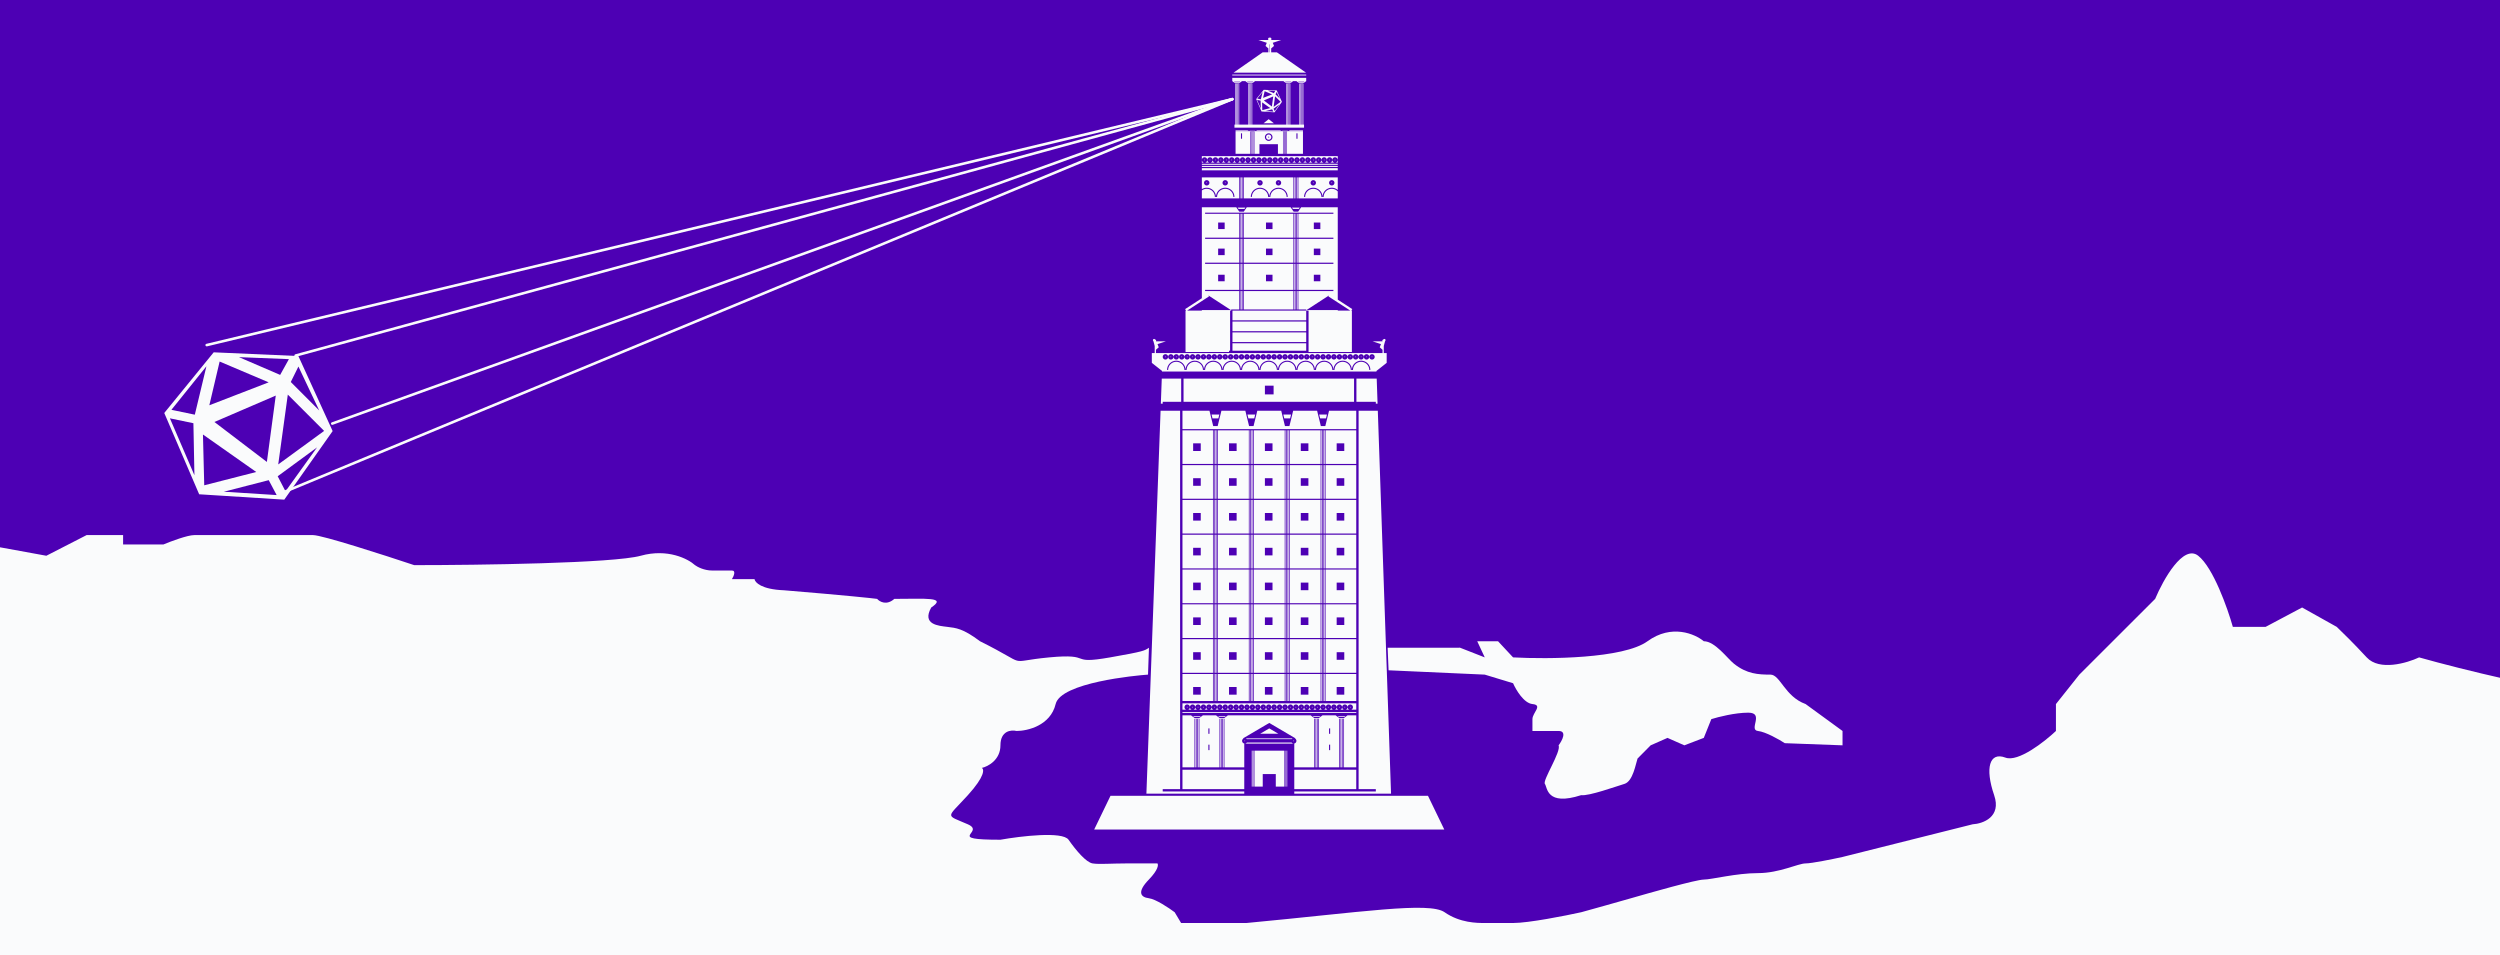 <svg  viewBox="0 1 390 149" fill="none" xmlns="http://www.w3.org/2000/svg">
<rect x="0" y="1" width="390" height="149" fill="#808080" stroke="none"/>
<g clip-path="url(#clip0_19311_137753)">
<path d="M789 0.146H-393V151.148H789V0.146Z" fill="#4D00B4"/>
<path fill-rule="evenodd" clip-rule="evenodd" d="M192.426 16.423C192.452 16.532 192.385 16.642 192.275 16.669L32.297 55.031C32.187 55.057 32.077 54.989 32.051 54.88C32.024 54.77 32.092 54.66 32.201 54.634L192.18 16.272C192.289 16.245 192.4 16.313 192.426 16.423Z" fill="#FAFBFC"/>
<path fill-rule="evenodd" clip-rule="evenodd" d="M192.425 16.416C192.454 16.525 192.39 16.637 192.282 16.667L46.179 56.662C46.07 56.691 45.958 56.627 45.928 56.519C45.898 56.41 45.962 56.298 46.071 56.268L192.174 16.273C192.283 16.244 192.395 16.308 192.425 16.416Z" fill="#FAFBFC"/>
<path fill-rule="evenodd" clip-rule="evenodd" d="M192.419 16.401C192.457 16.507 192.402 16.624 192.296 16.662L51.907 67.268C51.801 67.306 51.684 67.251 51.646 67.145C51.608 67.039 51.663 66.922 51.769 66.884L192.158 16.278C192.264 16.24 192.381 16.295 192.419 16.401Z" fill="#FAFBFC"/>
<path fill-rule="evenodd" clip-rule="evenodd" d="M192.416 16.392C192.459 16.496 192.41 16.616 192.305 16.659L44.57 77.875C44.466 77.918 44.347 77.869 44.304 77.764C44.261 77.66 44.31 77.541 44.414 77.498L192.149 16.282C192.253 16.239 192.373 16.288 192.416 16.392Z" fill="#FAFBFC"/>
<path d="M111.104 90.002C109.851 90.002 108.792 89.442 108.419 89.162C107.349 88.186 104.156 86.526 99.95 87.697C95.745 88.869 74.641 89.162 64.615 89.162C59.942 87.6 50.247 84.475 48.845 84.475H30.301C29.249 84.475 26.65 85.452 25.482 85.94H19.203V84.475H13.509L7.23 87.697L-10.438 84.475C-36.769 83.162 -92.849 81.615 -106.516 85.94C-120.183 90.265 -159.033 96.311 -176.75 98.793L-186.679 90.002L-194.418 93.082L-200.113 94.425L-210.042 100.137L-220.701 96.777L-225.665 100.137C-229.949 109.152 -243.187 127.664 -261.877 129.59C-285.24 131.998 -303.638 133.286 -300.134 137.206C-297.33 140.341 -295.753 143.352 -300.134 144.989C-304.009 146.438 -376.975 150.143 -393 150.999L-393 151.26H274.237C421.975 151.26 785.846 151.524 789 151.407V149.942C772.874 148.545 726.368 145.958 723.731 144.989C719.058 142.395 708.779 137.99 705.041 141.125C700.368 145.045 687.373 144.989 679.926 141.125C673.968 138.034 682.408 129.124 687.373 125.055L679.926 120.799C676.47 120.799 666.58 121.65 654.665 125.055C642.75 128.459 611.444 123.636 597.281 120.799C593.922 120.261 585.775 118.736 580.051 116.936C574.327 115.135 567.153 113.684 564.281 113.184L552.016 117.271L533.326 115.032L524.711 110.832H516.826C502.711 110.832 469.02 111.302 447.176 113.184C425.332 115.065 391.544 107.547 377.381 103.553C375.482 104.449 371.19 105.703 369.204 103.553C367.218 101.402 365.261 99.484 364.531 98.793L359.129 95.769L353.434 98.793H348.323C347.496 95.863 345.257 89.541 342.921 87.697C340.585 85.854 337.47 91.415 336.204 94.425L324.377 106.24L320.726 110.832V115.032C318.926 116.73 314.827 119.939 312.841 119.186C310.359 118.245 309.629 120.799 311.089 125.055C312.257 128.459 309.337 129.497 307.731 129.59L287.435 134.686C285.906 135.022 282.614 135.694 281.675 135.694C280.5 135.694 277.592 137.206 274.237 137.206C270.881 137.206 266.966 138.214 265.792 138.214C264.617 138.214 257.347 140.285 254.439 141.125C252.113 141.797 248.287 142.861 246.666 143.309C244.13 143.869 238.456 144.989 236.04 144.989H231.622C230.447 144.989 227.763 144.989 225.358 143.309C222.953 141.629 212.329 143.309 194.433 144.989H187.162H184.254L183.248 143.309C182.353 142.637 180.295 141.26 179.221 141.125C177.879 140.957 177.375 140.117 179.221 138.214C180.697 136.691 180.731 135.899 180.563 135.694H175.642C173.405 135.694 171.447 135.862 170.441 135.694C169.434 135.526 167.868 133.678 166.694 131.998C165.754 130.654 159.219 131.438 156.068 131.998C147.259 131.998 153.842 130.845 150.979 129.59C147.4 128.023 147.623 128.75 150.979 125.055C153.663 122.098 153.551 120.986 153.16 120.799C154.129 120.575 156.068 119.556 156.068 117.271C156.068 114.987 157.746 114.826 158.585 115.032C160.281 115.032 163.875 114.192 164.68 110.832C165.486 107.472 177.171 106.371 179.091 106.24L179.237 102.05C178.547 102.498 178.549 102.612 173.18 103.553C166.469 104.729 170.776 102.881 163.673 103.553C156.571 104.225 160.989 105.065 152.88 101.033C150.195 99.017 149.133 98.961 147.79 98.793C146.448 98.625 143.764 98.457 145.274 95.769C147.79 94.09 144.435 94.425 139.514 94.425C138.306 95.501 137.221 94.874 136.829 94.425C136.028 94.314 131.997 93.888 122.289 93.082C118.799 92.947 117.777 91.868 117.703 91.346H114.18C114.459 90.898 114.851 90.002 114.18 90.002H111.104Z" fill="#FAFBFC"/>
<path d="M227.763 102.041C225.955 102.041 220.005 102.05 216.471 102.05L216.617 105.565L231.622 106.24L236.04 107.584C236.487 108.611 237.718 110.698 239.06 110.832C240.738 111 239.06 112.176 239.06 113.184V115.032H243.142C244.485 115.032 243.702 116.525 243.142 117.271C243.59 118.223 240.599 122.749 241.002 123.287C241.404 123.824 241.213 126.802 246.666 125.044C247.859 125.212 252.071 123.69 253.413 123.287C254.755 122.884 255.178 120.116 255.457 119.332L257.501 117.271L260.13 116.11L262.758 117.271L265.792 116.11L266.966 113.184C268.029 112.848 270.669 112.176 272.727 112.176C275.299 112.176 272.727 114.864 274.237 115.032C275.445 115.166 277.536 116.357 278.431 116.936L287.435 117.271V115.032L281.675 110.832C278.431 109.666 277.713 106.24 276.191 106.24C274.29 106.24 272.502 106.143 270.497 104.54C269.447 103.701 267.544 101.033 265.792 101.033C264.431 99.894 260.77 98.3 257.012 101.033C253.254 103.765 241.465 103.851 236.04 103.553L233.691 101.033H230.447L231.622 103.553L227.763 102.041Z" fill="#FAFBFC"/>
<path fill-rule="evenodd" clip-rule="evenodd" d="M196.304 7.238H197.863C197.843 7.198 197.822 7.13 197.835 7.075C197.821 7.006 197.835 6.937 197.917 6.896C197.999 6.855 198.046 6.857 198.085 6.877C198.123 6.857 198.171 6.855 198.253 6.896C198.335 6.937 198.349 7.006 198.334 7.075C198.347 7.13 198.326 7.198 198.306 7.238H199.866L198.55 7.677L198.745 8.165L198.306 8.556V9.16L199.188 9.16L203.74 12.336H192.43L196.983 9.16L197.863 9.16V8.556L197.425 8.165L197.619 7.677L196.304 7.238ZM198.058 9.16H198.085H198.111V7.97L198.085 7.87L198.058 7.97V9.16ZM192.234 12.634H203.768V12.775H192.234V12.634ZM192.234 13.143V13.652H192.234L192.341 13.733L192.701 14.002L192.713 14.011H192.728H193.266H193.281L193.293 14.002L193.401 13.921L193.652 13.733L193.76 13.652H203.768V13.143H192.234ZM192.623 13.831H193.371L193.491 13.742H192.503L192.623 13.831ZM192.683 20.44V14.101H192.772L192.772 20.44H192.862V14.101H192.952V20.44H193.042V14.101H193.132L193.132 20.44H193.221V14.101H193.311V20.44H194.719V14.101H194.809V20.44H194.899L194.899 14.101H194.989V20.44H195.079V14.101H195.168V20.44H195.258L195.258 14.101H195.348V20.44H200.655V14.101H200.745V20.44H200.835L200.835 14.101H200.925V20.44H201.015V14.101H201.104V20.44H201.194V14.101H201.284V20.44H202.691V14.101H202.781V20.44H202.87L202.87 14.101H202.96V20.44H203.05V14.101H203.14V20.44H203.229V14.101H203.319V20.44H203.429V21.119L203.429 20.921H192.574V20.44H192.683ZM196.135 21.288H199.697L199.805 21.337L199.912 21.384H195.921L196.028 21.337L196.135 21.288ZM194.988 21.458L195.076 21.497L195.088 21.503H195.103H195.642H195.657L195.669 21.497L195.757 21.458H200.076L200.164 21.497L200.176 21.503H200.191H200.729H200.744L200.756 21.497L200.844 21.458H203.263V24.994H200.774V21.556H200.685V24.994H200.595V21.556H200.505V24.994H200.415V21.556H200.325V24.994H200.236L200.236 21.556H200.146V24.994H199.358V23.495H196.474V24.994H195.687V21.556H195.597V24.994H195.507L195.507 21.556H195.417V24.994H195.327V21.556H195.238V24.994H195.148L195.148 21.556H195.058V24.994H192.747V21.458H194.988ZM195.771 21.384H194.974L194.878 21.342H195.866L195.771 21.384ZM194.824 21.384H192.747V21.288H194.609L194.717 21.337L194.824 21.384ZM203.263 21.384V21.288H201.223L201.116 21.337L201.009 21.384H203.263ZM200.061 21.384H200.859L200.954 21.342H199.966L200.061 21.384ZM200.685 25.361H200.595L200.505 25.361L200.415 25.361L200.325 25.361L200.236 25.361L200.146 25.361L195.687 25.361L195.597 25.361L195.507 25.361L195.417 25.361L195.327 25.361L195.238 25.361L195.148 25.361L195.058 25.361L187.489 25.361V25.896C187.518 25.69 187.695 25.531 187.909 25.531C188.14 25.531 188.328 25.716 188.333 25.946C188.338 25.716 188.526 25.531 188.757 25.531C188.988 25.531 189.176 25.716 189.181 25.946C189.186 25.716 189.374 25.531 189.605 25.531C189.839 25.531 190.029 25.721 190.029 25.955C190.029 26.152 189.895 26.317 189.714 26.366H190.345C190.163 26.317 190.029 26.152 190.029 25.955C190.029 25.721 190.219 25.531 190.453 25.531C190.684 25.531 190.872 25.716 190.877 25.946C190.883 25.716 191.07 25.531 191.301 25.531C191.536 25.531 191.725 25.721 191.725 25.955C191.725 26.152 191.592 26.317 191.41 26.366H192.041C191.86 26.317 191.726 26.152 191.726 25.955C191.726 25.721 191.916 25.531 192.15 25.531C192.381 25.531 192.569 25.716 192.574 25.946C192.579 25.716 192.767 25.531 192.998 25.531C193.229 25.531 193.417 25.716 193.422 25.946C193.427 25.716 193.615 25.531 193.846 25.531C194.08 25.531 194.27 25.721 194.27 25.955C194.27 26.152 194.136 26.317 193.955 26.366H194.585C194.404 26.317 194.27 26.152 194.27 25.955C194.27 25.721 194.46 25.531 194.694 25.531C194.925 25.531 195.113 25.716 195.118 25.946C195.123 25.716 195.311 25.531 195.542 25.531C195.775 25.531 195.964 25.719 195.966 25.951C195.969 25.719 196.158 25.531 196.39 25.531C196.621 25.531 196.809 25.716 196.814 25.946C196.819 25.716 197.007 25.531 197.238 25.531C197.469 25.531 197.657 25.716 197.662 25.946C197.667 25.716 197.855 25.531 198.086 25.531C198.32 25.531 198.51 25.721 198.51 25.955C198.51 26.152 198.376 26.317 198.195 26.366H198.826C198.644 26.317 198.511 26.152 198.511 25.955C198.511 25.721 198.7 25.531 198.935 25.531C199.166 25.531 199.353 25.716 199.359 25.946C199.364 25.716 199.551 25.531 199.782 25.531C200.015 25.531 200.204 25.719 200.206 25.951C200.209 25.719 200.398 25.531 200.63 25.531C200.861 25.531 201.049 25.716 201.054 25.946C201.06 25.716 201.247 25.531 201.478 25.531C201.709 25.531 201.897 25.716 201.902 25.946C201.907 25.716 202.095 25.531 202.326 25.531C202.56 25.531 202.75 25.721 202.75 25.955C202.75 26.152 202.617 26.317 202.435 26.366H203.066C202.884 26.317 202.751 26.152 202.751 25.955C202.751 25.721 202.941 25.531 203.175 25.531C203.406 25.531 203.594 25.716 203.599 25.946C203.604 25.716 203.792 25.531 204.023 25.531C204.257 25.531 204.447 25.721 204.447 25.955C204.447 26.152 204.313 26.317 204.132 26.366H204.762C204.581 26.317 204.447 26.152 204.447 25.955C204.447 25.721 204.637 25.531 204.871 25.531C205.102 25.531 205.29 25.716 205.295 25.946C205.3 25.716 205.488 25.531 205.719 25.531C205.953 25.531 206.143 25.721 206.143 25.955C206.143 26.152 206.01 26.317 205.828 26.366H206.459C206.277 26.317 206.144 26.152 206.144 25.955C206.144 25.721 206.334 25.531 206.568 25.531C206.799 25.531 206.987 25.716 206.992 25.946C206.997 25.716 207.185 25.531 207.416 25.531C207.647 25.531 207.834 25.716 207.84 25.946C207.845 25.716 208.033 25.531 208.263 25.531C208.498 25.531 208.688 25.721 208.688 25.955C208.688 26.152 208.554 26.317 208.372 26.366H208.691V25.361L200.774 25.361H200.685ZM194.405 13.652H194.27L194.378 13.733L194.737 14.002L194.749 14.011H194.764H195.303H195.318L195.33 14.002L195.438 13.921L195.689 13.733L195.797 13.652H195.662H194.405ZM195.528 13.742L195.408 13.832H194.659L194.54 13.742H195.528ZM200.207 13.652H200.341H201.598H201.733L201.625 13.733L201.374 13.921L201.266 14.002L201.254 14.011H201.239H200.7H200.685L200.673 14.002L200.314 13.733L200.207 13.652ZM201.344 13.832H200.596L200.476 13.742H201.464L201.344 13.832ZM202.376 13.652H202.242L202.349 13.733L202.709 14.002L202.721 14.011H202.736H203.274H203.289L203.301 14.002L203.409 13.921L203.661 13.733L203.768 13.652L203.634 13.652H202.376ZM202.511 13.742L202.631 13.832H203.379L203.499 13.742H202.511ZM187.489 27.567V27.228H208.691V27.567H187.489ZM208.691 27.044H187.489V26.889H208.691V27.044ZM208.691 26.705H187.489V26.549H208.691V26.705ZM187.8 26.366H187.489V26.014C187.513 26.185 187.637 26.322 187.8 26.366ZM188.648 26.366C188.47 26.318 188.337 26.157 188.333 25.965C188.329 26.157 188.196 26.318 188.018 26.366H188.648ZM188.866 26.366H189.496C189.318 26.318 189.185 26.157 189.181 25.965C189.177 26.157 189.044 26.318 188.866 26.366ZM205.61 26.366C205.432 26.318 205.3 26.157 205.295 25.965C205.291 26.157 205.159 26.318 204.98 26.366H205.61ZM207.307 26.366C207.128 26.318 206.996 26.157 206.992 25.965C206.987 26.157 206.855 26.318 206.677 26.366H207.307ZM207.525 26.366H208.155C207.976 26.318 207.844 26.157 207.84 25.965C207.835 26.157 207.703 26.318 207.525 26.366ZM203.599 25.965C203.603 26.157 203.735 26.318 203.914 26.366H203.284C203.462 26.318 203.594 26.157 203.599 25.965ZM201.902 25.965C201.907 26.157 202.039 26.318 202.217 26.366H201.587C201.766 26.318 201.898 26.157 201.902 25.965ZM201.054 25.965C201.059 26.157 201.191 26.318 201.369 26.366H200.739C200.918 26.318 201.05 26.157 201.054 25.965ZM200.206 25.96C200.209 26.155 200.342 26.318 200.522 26.366H199.891C200.071 26.318 200.204 26.155 200.206 25.96ZM195.966 25.96C195.964 26.155 195.831 26.318 195.651 26.366H196.281C196.101 26.318 195.968 26.155 195.966 25.96ZM197.129 26.366C196.951 26.318 196.819 26.157 196.814 25.965C196.81 26.157 196.678 26.318 196.499 26.366H197.129ZM197.977 26.366C197.799 26.318 197.666 26.157 197.662 25.965C197.658 26.157 197.526 26.318 197.347 26.366H197.977ZM199.044 26.366H199.673C199.495 26.318 199.363 26.157 199.359 25.965C199.354 26.157 199.222 26.318 199.044 26.366ZM195.118 25.965C195.123 26.157 195.255 26.318 195.433 26.366H194.803C194.982 26.318 195.114 26.157 195.118 25.965ZM193.422 25.965C193.426 26.157 193.558 26.318 193.737 26.366H193.107C193.285 26.318 193.418 26.157 193.422 25.965ZM192.574 25.965C192.578 26.157 192.71 26.318 192.889 26.366H192.259C192.437 26.318 192.57 26.157 192.574 25.965ZM190.562 26.366H191.193C191.014 26.318 190.882 26.157 190.877 25.965C190.873 26.157 190.741 26.318 190.562 26.366ZM208.691 30.863V31.952H202.543V28.67H208.691V30.627C208.44 30.412 208.113 30.283 207.756 30.283C206.96 30.283 206.314 30.928 206.314 31.725H206.484C206.484 31.022 207.053 30.452 207.756 30.452C208.126 30.452 208.459 30.61 208.691 30.863ZM202.433 28.67V31.952H202.323V28.67H202.433ZM202.214 28.67V31.952H202.104V28.67H202.214ZM201.994 28.67V31.952H201.884V28.67H201.994ZM201.775 28.67V31.952H194.061V28.67H201.775ZM193.951 28.67V31.952H193.842V28.67H193.951ZM193.732 28.67V31.952H193.622V28.67H193.732ZM193.512 28.67V31.952H193.403V28.67H193.512ZM193.293 28.67V31.952H187.489V30.705C187.701 30.546 187.965 30.452 188.25 30.452C188.953 30.452 189.522 31.022 189.522 31.725H189.692C189.692 30.928 189.046 30.283 188.25 30.283C187.971 30.283 187.71 30.362 187.489 30.5V28.67H193.293ZM187.489 33.337H192.86L192.876 33.361L193.183 33.811L193.315 34.004L193.329 34.025H193.348H194.006H194.025L194.039 34.004L194.478 33.361L194.494 33.337H201.342L201.358 33.361L201.665 33.811L201.797 34.004L201.811 34.025H201.83H202.488H202.506L202.521 34.004L202.96 33.361L202.976 33.337H208.691V47.748L210.956 49.22L210.801 49.459H210.894V55.908H204.136V49.459H203.769V49.276H202.543V46.405H208.01V46.221H202.543V42.162H208.01V41.978H202.543V38.259H208.01V38.075H202.543V34.356H208.01V34.172H187.995V34.356H193.293V38.075H187.995V38.259H193.293V41.978H187.995V42.162H193.293V46.221H187.995V46.405H193.293V49.276H192.066V49.459H191.896V55.71H191.727V55.908H184.942V49.459H185.032L184.877 49.22L187.489 47.523V33.337ZM203.769 56.078L192.263 56.078L191.896 56.078L181.383 56.078L180.329 56.078V55.564L180.767 55.174L180.572 54.685L181.888 54.246H180.329C180.361 54.181 180.397 54.041 180.28 54.002C180.228 53.985 180.195 53.956 180.165 53.929C180.11 53.88 180.065 53.841 179.939 53.904C179.783 53.983 179.874 54.165 179.939 54.246L180.134 54.978V56.078H179.685V57.605L181.28 58.865L181.277 58.962H214.728L214.725 58.867L216.322 57.605V56.078H215.869V54.978L216.064 54.246C216.129 54.165 216.22 53.983 216.064 53.904C215.938 53.841 215.894 53.88 215.838 53.929C215.808 53.956 215.775 53.985 215.723 54.002C215.606 54.041 215.642 54.181 215.675 54.246H214.115L215.431 54.685L215.236 55.174L215.675 55.564V56.078H214.628L214.627 56.078L204.136 56.078H203.769ZM203.769 54.55V55.71H192.263V54.55H203.769ZM203.769 54.367H192.263V52.853H203.769V54.367ZM203.769 52.67H192.263V51.156H203.769V52.67ZM203.769 50.973H192.263V49.459L203.769 49.459L203.769 50.973ZM203.806 49.374L207.33 47.084L207.231 47.238L210.65 49.459H208.691V49.374H203.806ZM187.489 49.459H185.184L188.603 47.238L188.503 47.084L188.504 47.083L192.029 49.374H187.489V49.459ZM181.236 60.065L181.091 63.969H181.382V63.686H184.265V60.065H181.236ZM184.632 60.065V63.686H211.234V60.065H184.632ZM214.627 63.686H211.602V60.065H214.766L214.901 63.969H214.627V63.686ZM178.839 124.808L181.05 65.072H214.939L217.003 124.808L201.907 124.808V124.469L211.575 124.469H211.942L214.628 124.469V124.101H211.942V65.072H211.575V120.707H209.668V113.138H209.559V120.707H209.449V113.138H209.339V120.707H209.229V113.138H209.12V120.707H209.01V113.138H208.9V120.707H205.767V113.138H205.657V120.707H205.547V113.138H205.438V120.707H205.328V113.138H205.218V120.707H205.108V113.138H204.999V120.707H201.907V118.104V117.001H201.83C202.06 116.996 202.245 116.808 202.245 116.577C202.245 116.409 202.147 116.264 202.006 116.195H202.117L200.867 115.461L198.004 113.777L195.141 115.461L193.891 116.195H194.003C193.862 116.264 193.764 116.409 193.764 116.577C193.764 116.808 193.949 116.996 194.179 117.001H194.105V118.104V123.705V124.101H184.464V121.074H194.103V120.707H191.01V113.138H190.901V120.707H190.791V113.138H190.681V120.707H190.571V113.138H190.462V120.707H190.352V113.138H190.242V120.707H187.109V113.138H186.999V120.707H186.889V113.138H186.78V120.707H186.67V113.138H186.56V120.707H186.45V113.138H186.341V120.707H184.464V112.589H185.792L185.923 112.688L186.231 112.919L186.362 113.017L186.377 113.028H186.395H187.054H187.072L187.087 113.017L187.526 112.688L187.657 112.589H189.693L189.825 112.688L190.132 112.919L190.264 113.017L190.279 113.028H190.297H190.955H190.974L190.988 113.017L191.427 112.688L191.559 112.589H204.45L204.582 112.688L204.889 112.919L205.021 113.017L205.035 113.028H205.054H205.712H205.73L205.745 113.017L206.184 112.688L206.316 112.589H208.352L208.483 112.688L208.79 112.919L208.922 113.017L208.937 113.028H208.955H209.614H209.632L209.647 113.017L210.086 112.688L210.217 112.589H211.574V112.222H184.464V112.08H211.574V111.713H210.792C210.952 111.652 211.065 111.497 211.065 111.316C211.065 111.082 210.875 110.892 210.641 110.892C210.41 110.892 210.222 111.077 210.217 111.307C210.211 111.077 210.024 110.892 209.793 110.892C209.562 110.892 209.374 111.077 209.369 111.307C209.364 111.077 209.176 110.892 208.945 110.892C208.711 110.892 208.521 111.082 208.521 111.316C208.521 111.497 208.634 111.652 208.793 111.713H208.248C208.407 111.652 208.52 111.497 208.52 111.316C208.52 111.082 208.33 110.892 208.096 110.892C207.869 110.892 207.683 111.071 207.673 111.296C207.662 111.071 207.477 110.892 207.249 110.892C207.015 110.892 206.825 111.082 206.825 111.316C206.825 111.497 206.938 111.652 207.097 111.713H206.552C206.712 111.652 206.825 111.497 206.825 111.316C206.825 111.082 206.635 110.892 206.401 110.892C206.17 110.892 205.982 111.077 205.977 111.307C205.971 111.077 205.784 110.892 205.553 110.892C205.318 110.892 205.129 111.082 205.129 111.316C205.129 111.497 205.242 111.652 205.401 111.713H204.856C205.015 111.652 205.128 111.497 205.128 111.316C205.128 111.082 204.938 110.892 204.704 110.892C204.473 110.892 204.285 111.077 204.28 111.307C204.275 111.077 204.087 110.892 203.856 110.892C203.625 110.892 203.437 111.077 203.432 111.307C203.427 111.077 203.239 110.892 203.008 110.892C202.774 110.892 202.584 111.082 202.584 111.316C202.584 111.497 202.697 111.652 202.856 111.713H202.312C202.471 111.652 202.584 111.497 202.584 111.316C202.584 111.082 202.394 110.892 202.16 110.892C201.929 110.892 201.741 111.077 201.736 111.307C201.731 111.077 201.543 110.892 201.312 110.892C201.081 110.892 200.893 111.077 200.888 111.307C200.883 111.077 200.695 110.892 200.464 110.892C200.23 110.892 200.04 111.082 200.04 111.316C200.04 111.497 200.153 111.652 200.312 111.713H199.767C199.926 111.652 200.039 111.497 200.039 111.316C200.039 111.082 199.85 110.892 199.615 110.892C199.384 110.892 199.197 111.077 199.191 111.307C199.186 111.077 198.999 110.892 198.768 110.892C198.537 110.892 198.349 111.077 198.344 111.307C198.338 111.077 198.151 110.892 197.92 110.892C197.689 110.892 197.501 111.077 197.496 111.307C197.491 111.077 197.303 110.892 197.072 110.892C196.838 110.892 196.648 111.082 196.648 111.316C196.648 111.497 196.761 111.652 196.92 111.713H196.375C196.534 111.652 196.647 111.497 196.647 111.316C196.647 111.082 196.457 110.892 196.223 110.892C195.992 110.892 195.804 111.077 195.799 111.307C195.794 111.077 195.606 110.892 195.375 110.892C195.144 110.892 194.957 111.077 194.951 111.307C194.946 111.077 194.758 110.892 194.527 110.892C194.293 110.892 194.103 111.082 194.103 111.316C194.103 111.497 194.216 111.652 194.376 111.713H193.831C193.99 111.652 194.103 111.497 194.103 111.316C194.103 111.082 193.913 110.892 193.679 110.892C193.448 110.892 193.26 111.077 193.255 111.307C193.25 111.077 193.062 110.892 192.831 110.892C192.6 110.892 192.412 111.077 192.407 111.307C192.402 111.077 192.214 110.892 191.983 110.892C191.752 110.892 191.564 111.077 191.559 111.307C191.554 111.077 191.366 110.892 191.135 110.892C190.901 110.892 190.711 111.082 190.711 111.316C190.711 111.497 190.824 111.652 190.983 111.713H190.439C190.598 111.652 190.711 111.497 190.711 111.316C190.711 111.082 190.521 110.892 190.287 110.892C190.056 110.892 189.868 111.077 189.863 111.307C189.858 111.077 189.67 110.892 189.439 110.892C189.208 110.892 189.02 111.077 189.015 111.307C189.01 111.077 188.822 110.892 188.591 110.892C188.357 110.892 188.167 111.082 188.167 111.316C188.167 111.497 188.28 111.652 188.439 111.713H187.894C188.053 111.652 188.166 111.497 188.166 111.316C188.166 111.082 187.977 110.892 187.742 110.892C187.511 110.892 187.324 111.077 187.318 111.307C187.313 111.077 187.125 110.892 186.895 110.892C186.66 110.892 186.47 111.082 186.47 111.316C186.47 111.497 186.583 111.652 186.743 111.713H186.198C186.357 111.652 186.47 111.497 186.47 111.316C186.47 111.082 186.28 110.892 186.046 110.892C185.818 110.892 185.633 111.071 185.622 111.296C185.612 111.071 185.426 110.892 185.199 110.892C184.965 110.892 184.775 111.082 184.775 111.316C184.775 111.497 184.888 111.652 185.047 111.713H184.464V110.722H211.574V110.355H206.784V106.14H211.573V105.957H206.784V100.71H211.573V100.526H206.784V95.279H211.573V95.096H206.784V89.849H211.573V89.665H206.784V84.418H211.573V84.235H206.784V78.988H211.573V78.804H206.784V73.557H211.573V73.374H206.784V68.127H211.573V67.943H184.464V65.072H184.096V120.707H184.096V121.074H184.096V124.101H181.383V124.469L184.096 124.469H184.464L194.105 124.469V124.808L178.839 124.808ZM206.674 100.71V105.957H206.564V100.71H206.674ZM206.674 106.14H206.564V110.355H206.674V106.14ZM206.455 100.71V105.957H206.345V100.71H206.455ZM206.455 106.14H206.345V110.355H206.455V106.14ZM206.235 100.71V105.957H206.125V100.71H206.235ZM206.235 106.14H206.125V110.355H206.235V106.14ZM206.016 100.71V105.957H201.186V100.71H206.016ZM206.016 106.14H201.186V110.355H206.016V106.14ZM201.077 100.71V105.957H200.967V100.71H201.077ZM201.077 110.355V106.14H200.967V110.355H201.077ZM200.857 100.71V105.957H200.747V100.71H200.857ZM200.857 106.14H200.747V110.355H200.857V106.14ZM200.638 100.71V105.957H200.528V100.71H200.638ZM200.528 106.14V110.355H200.638V106.14H200.528ZM200.418 100.71V105.957H195.59V100.71H200.418ZM200.418 106.14H195.59V110.355H200.418V106.14ZM195.48 100.71V105.957H195.37V100.71H195.48ZM195.48 106.14H195.37V110.355H195.48V106.14ZM195.26 100.71V105.957H195.151V100.71H195.26ZM195.26 106.14H195.151V110.355H195.26V106.14ZM195.041 100.71V105.957H194.931V100.71H195.041ZM195.041 106.14H194.931V110.355H195.041V106.14ZM194.821 100.71V105.957H189.992V100.71H194.821ZM194.821 106.14H189.992V110.355H194.821V106.14ZM189.882 100.71V105.957H189.773V100.71H189.882ZM189.882 106.14H189.773V110.355H189.882V106.14ZM189.663 100.71V105.957H189.553V100.71H189.663ZM189.663 106.14H189.553V110.355H189.663V106.14ZM189.443 100.71V105.957H189.334V100.71H189.443ZM189.443 106.14H189.334V110.355H189.443V106.14ZM189.224 100.71V105.957H184.464V100.71H189.224ZM189.224 106.14H184.464V110.355H189.224V106.14ZM206.674 100.526V95.279H206.564V100.526H206.674ZM206.455 100.526V95.279H206.345V100.526H206.455ZM206.235 100.526V95.279H206.125V100.526H206.235ZM206.016 100.526V95.279H201.186V100.526H206.016ZM201.077 100.526V95.279H200.967V100.526H201.077ZM200.857 100.526V95.279H200.747V100.526H200.857ZM200.638 100.526V95.279H200.528V100.526H200.638ZM200.418 100.526V95.279H195.59V100.526H200.418ZM195.48 100.526V95.279H195.37V100.526H195.48ZM195.26 100.526V95.279H195.151V100.526H195.26ZM195.041 100.526V95.279H194.931V100.526H195.041ZM194.821 100.526V95.279H189.992V100.526H194.821ZM189.882 100.526V95.279H189.773V100.526H189.882ZM189.663 100.526V95.279H189.553V100.526H189.663ZM189.443 100.526V95.279H189.334V100.526H189.443ZM189.224 100.526V95.279H184.464V100.526H189.224ZM206.674 89.849V95.096H206.564V89.849H206.674ZM206.455 89.849V95.096H206.345V89.849H206.455ZM206.235 89.849V95.096H206.125V89.849H206.235ZM206.016 89.849V95.096H201.186V89.849H206.016ZM201.077 89.849V95.096H200.967V89.849H201.077ZM200.857 89.849V95.096H200.747V89.849H200.857ZM200.638 89.849V95.096H200.528V89.849H200.638ZM200.418 89.849V95.096H195.59V89.849H200.418ZM195.48 89.849V95.096H195.37V89.849H195.48ZM195.26 89.849V95.096H195.151V89.849H195.26ZM195.041 89.849V95.096H194.931V89.849H195.041ZM194.821 89.849V95.096H189.992V89.849H194.821ZM189.882 89.849V95.096H189.773V89.849H189.882ZM189.663 89.849V95.096H189.553V89.849H189.663ZM189.443 89.849V95.096H189.334V89.849H189.443ZM189.224 89.849V95.096H184.464V89.849H189.224ZM206.674 89.665V84.418H206.564V89.665H206.674ZM206.455 89.665V84.418H206.345V89.665H206.455ZM206.235 89.665V84.418H206.125V89.665H206.235ZM206.016 89.665V84.418H201.186V89.665H206.016ZM201.077 89.665V84.418H200.967V89.665H201.077ZM200.857 89.665V84.418H200.747V89.665H200.857ZM200.638 89.665V84.418H200.528V89.665H200.638ZM200.418 89.665V84.418H195.59V89.665H200.418ZM195.48 89.665V84.418H195.37V89.665H195.48ZM195.26 89.665V84.418H195.151V89.665H195.26ZM195.041 89.665V84.418H194.931V89.665H195.041ZM194.821 89.665V84.418H189.992V89.665H194.821ZM189.882 89.665V84.418H189.773V89.665H189.882ZM189.663 89.665V84.418H189.553V89.665H189.663ZM189.443 89.665V84.418H189.334V89.665H189.443ZM189.224 89.665V84.418H184.464V89.665H189.224ZM206.674 78.988V84.235H206.564V78.988H206.674ZM206.455 78.988V84.235H206.345V78.988H206.455ZM206.235 78.988V84.235H206.125V78.988H206.235ZM206.016 78.988V84.235H201.186V78.988H206.016ZM201.077 78.988V84.235H200.967V78.988H201.077ZM200.857 78.988V84.235H200.747V78.988H200.857ZM200.638 78.988V84.235H200.528V78.988H200.638ZM200.418 78.988V84.235H195.59V78.988H200.418ZM195.48 78.988V84.235H195.37V78.988H195.48ZM195.26 78.988V84.235H195.151V78.988H195.26ZM195.041 78.988V84.235H194.931V78.988H195.041ZM194.821 78.988V84.235H189.992V78.988H194.821ZM189.882 78.988V84.235H189.773V78.988H189.882ZM189.663 78.988V84.235H189.553V78.988H189.663ZM189.443 78.988V84.235H189.334V78.988H189.443ZM189.224 78.988V84.235H184.464V78.988H189.224ZM206.674 78.804V73.557H206.564V78.804H206.674ZM206.455 78.804V73.557H206.345V78.804H206.455ZM206.235 78.804V73.557H206.125V78.804H206.235ZM206.016 78.804V73.557H201.186V78.804H206.016ZM201.077 78.804V73.557H200.967V78.804H201.077ZM200.857 78.804V73.557H200.747V78.804H200.857ZM200.638 78.804V73.557H200.528V78.804H200.638ZM200.418 78.804V73.557H195.59V78.804H200.418ZM195.48 78.804V73.557H195.37V78.804H195.48ZM195.26 78.804V73.557H195.151V78.804H195.26ZM195.041 78.804V73.557H194.931V78.804H195.041ZM194.821 78.804V73.557H189.992V78.804H194.821ZM189.882 78.804V73.557H189.773V78.804H189.882ZM189.663 78.804V73.557H189.553V78.804H189.663ZM189.443 78.804V73.557H189.334V78.804H189.443ZM189.224 78.804V73.557H184.464V78.804H189.224ZM206.674 68.127V73.374H206.564V68.127H206.674ZM206.455 68.127V73.374H206.345V68.127H206.455ZM206.235 68.127V73.374H206.125V68.127H206.235ZM206.016 68.127V73.374H201.186V68.127H206.016ZM201.077 68.127V73.374H200.967V68.127H201.077ZM200.857 68.127V73.374H200.747V68.127H200.857ZM200.638 68.127V73.374H200.528V68.127H200.638ZM200.418 68.127V73.374H195.59V68.127H200.418ZM195.48 68.127V73.374H195.37V68.127H195.48ZM195.26 68.127V73.374H195.151V68.127H195.26ZM195.041 68.127V73.374H194.931V68.127H195.041ZM194.821 68.127V73.374H189.992V68.127H194.821ZM189.882 68.127V73.374H189.773V68.127H189.882ZM189.663 68.127V73.374H189.553V68.127H189.663ZM189.443 68.127V73.374H189.334V68.127H189.443ZM189.224 68.127V73.374H184.464V68.127H189.224ZM194.516 116.309H201.493C201.532 116.261 201.58 116.222 201.636 116.195H200.668H195.341H194.373C194.429 116.222 194.477 116.261 194.516 116.309ZM194.197 117.001C194.332 116.999 194.452 116.933 194.527 116.832H201.482C201.557 116.933 201.677 116.999 201.812 117.001H200.805H195.206H194.197ZM204.28 111.326C204.276 111.503 204.164 111.653 204.008 111.713H204.552C204.396 111.653 204.284 111.503 204.28 111.326ZM198.072 111.713C198.228 111.653 198.34 111.503 198.344 111.326C198.348 111.503 198.459 111.653 198.616 111.713H198.072ZM197.496 111.326C197.5 111.503 197.611 111.653 197.768 111.713H197.224C197.38 111.653 197.492 111.503 197.496 111.326ZM191.287 111.713H191.831C191.675 111.653 191.563 111.503 191.559 111.326C191.555 111.503 191.443 111.653 191.287 111.713ZM209.945 111.713C210.101 111.653 210.213 111.503 210.217 111.326C210.221 111.503 210.332 111.653 210.489 111.713H209.945ZM209.369 111.326C209.373 111.503 209.485 111.653 209.641 111.713H209.097C209.253 111.653 209.365 111.503 209.369 111.326ZM203.16 111.713H203.704C203.548 111.653 203.436 111.503 203.432 111.326C203.428 111.503 203.317 111.653 203.16 111.713ZM195.799 111.326C195.803 111.503 195.915 111.653 196.071 111.713H195.527C195.684 111.653 195.795 111.503 195.799 111.326ZM189.015 111.326C189.011 111.503 188.899 111.653 188.743 111.713H189.287C189.131 111.653 189.019 111.503 189.015 111.326ZM189.591 111.713H190.135C189.978 111.653 189.867 111.503 189.863 111.326C189.859 111.503 189.747 111.653 189.591 111.713ZM207.673 111.337C207.681 111.509 207.791 111.654 207.944 111.713H207.401C207.554 111.654 207.665 111.509 207.673 111.337ZM200.888 111.326C200.884 111.503 200.772 111.653 200.616 111.713H201.16C201.004 111.653 200.892 111.503 200.888 111.326ZM201.464 111.713H202.008C201.852 111.653 201.74 111.503 201.736 111.326C201.732 111.503 201.62 111.653 201.464 111.713ZM194.679 111.713C194.836 111.653 194.947 111.503 194.951 111.326C194.955 111.503 195.067 111.653 195.223 111.713H194.679ZM187.318 111.326C187.314 111.503 187.203 111.653 187.046 111.713H187.591C187.434 111.653 187.322 111.503 187.318 111.326ZM205.977 111.326C205.981 111.503 206.092 111.653 206.249 111.713H205.705C205.861 111.653 205.973 111.503 205.977 111.326ZM199.191 111.326C199.188 111.503 199.076 111.653 198.919 111.713H199.464C199.307 111.653 199.195 111.503 199.191 111.326ZM192.983 111.713C193.139 111.653 193.251 111.503 193.255 111.326C193.259 111.503 193.371 111.653 193.527 111.713H192.983ZM192.407 111.326C192.411 111.503 192.523 111.653 192.679 111.713H192.135C192.291 111.653 192.403 111.503 192.407 111.326ZM185.622 111.337C185.614 111.509 185.504 111.654 185.351 111.713H185.894C185.741 111.654 185.63 111.509 185.622 111.337ZM201.907 121.074V123.705V124.101H211.575V121.074H201.907ZM200.319 118.104H195.69V123.705H196.988V121.753H199.023V123.705H200.319V118.104ZM200.409 118.104V123.705H200.499V118.104H200.409ZM200.589 118.104V123.705H200.679V118.104H200.589ZM200.768 118.104H200.805V123.705H200.768L200.768 118.104ZM195.601 123.705V118.104H195.511L195.511 123.705H195.601ZM195.421 123.705V118.104H195.331V123.705H195.421ZM195.241 123.705V118.104H195.206V123.705H195.241ZM196.591 115.461L198.004 114.63L199.418 115.461H196.591ZM186.267 112.809H187.182L187.328 112.699H186.121L186.267 112.809ZM205.84 112.809H204.925L204.779 112.699H205.986L205.84 112.809ZM190.169 112.809H191.084L191.23 112.699H190.023L190.169 112.809ZM209.742 112.809H208.827L208.681 112.699H209.888L209.742 112.809ZM185.256 111.316C185.256 111.348 185.23 111.373 185.199 111.373C185.167 111.373 185.142 111.348 185.142 111.316C185.142 111.285 185.167 111.26 185.199 111.26C185.23 111.26 185.256 111.285 185.256 111.316ZM191.983 111.373C192.015 111.373 192.04 111.348 192.04 111.316C192.04 111.285 192.015 111.26 191.983 111.26C191.952 111.26 191.926 111.285 191.926 111.316C191.926 111.348 191.952 111.373 191.983 111.373ZM198.824 111.316C198.824 111.348 198.799 111.373 198.768 111.373C198.736 111.373 198.711 111.348 198.711 111.316C198.711 111.285 198.736 111.26 198.768 111.26C198.799 111.26 198.824 111.285 198.824 111.316ZM205.553 111.373C205.584 111.373 205.609 111.348 205.609 111.316C205.609 111.285 205.584 111.26 205.553 111.26C205.521 111.26 205.496 111.285 205.496 111.316C205.496 111.348 205.521 111.373 205.553 111.373ZM186.951 111.316C186.951 111.348 186.926 111.373 186.895 111.373C186.863 111.373 186.838 111.348 186.838 111.316C186.838 111.285 186.863 111.26 186.895 111.26C186.926 111.26 186.951 111.285 186.951 111.316ZM193.679 111.373C193.71 111.373 193.736 111.348 193.736 111.316C193.736 111.285 193.71 111.26 193.679 111.26C193.648 111.26 193.622 111.285 193.622 111.316C193.622 111.348 193.648 111.373 193.679 111.373ZM200.521 111.316C200.521 111.348 200.495 111.373 200.464 111.373C200.433 111.373 200.407 111.348 200.407 111.316C200.407 111.285 200.433 111.26 200.464 111.26C200.495 111.26 200.521 111.285 200.521 111.316ZM207.249 111.373C207.28 111.373 207.306 111.348 207.306 111.316C207.306 111.285 207.28 111.26 207.249 111.26C207.218 111.26 207.192 111.285 207.192 111.316C207.192 111.348 207.218 111.373 207.249 111.373ZM188.648 111.316C188.648 111.348 188.622 111.373 188.591 111.373C188.56 111.373 188.534 111.348 188.534 111.316C188.534 111.285 188.56 111.26 188.591 111.26C188.622 111.26 188.648 111.285 188.648 111.316ZM195.375 111.373C195.407 111.373 195.432 111.348 195.432 111.316C195.432 111.285 195.407 111.26 195.375 111.26C195.344 111.26 195.319 111.285 195.319 111.316C195.319 111.348 195.344 111.373 195.375 111.373ZM202.217 111.316C202.217 111.348 202.191 111.373 202.16 111.373C202.128 111.373 202.103 111.348 202.103 111.316C202.103 111.285 202.128 111.26 202.16 111.26C202.191 111.26 202.217 111.285 202.217 111.316ZM208.945 111.373C208.976 111.373 209.002 111.348 209.002 111.316C209.002 111.285 208.976 111.26 208.945 111.26C208.913 111.26 208.888 111.285 208.888 111.316C208.888 111.348 208.913 111.373 208.945 111.373ZM190.343 111.316C190.343 111.348 190.318 111.373 190.287 111.373C190.255 111.373 190.23 111.348 190.23 111.316C190.23 111.285 190.255 111.26 190.287 111.26C190.318 111.26 190.343 111.285 190.343 111.316ZM197.072 111.373C197.103 111.373 197.129 111.348 197.129 111.316C197.129 111.285 197.103 111.26 197.072 111.26C197.04 111.26 197.015 111.285 197.015 111.316C197.015 111.348 197.04 111.373 197.072 111.373ZM203.913 111.316C203.913 111.348 203.888 111.373 203.856 111.373C203.825 111.373 203.799 111.348 203.799 111.316C203.799 111.285 203.825 111.26 203.856 111.26C203.888 111.26 203.913 111.285 203.913 111.316ZM210.641 111.373C210.672 111.373 210.697 111.348 210.697 111.316C210.697 111.285 210.672 111.26 210.641 111.26C210.609 111.26 210.584 111.285 210.584 111.316C210.584 111.348 210.609 111.373 210.641 111.373ZM186.103 111.316C186.103 111.348 186.077 111.373 186.046 111.373C186.015 111.373 185.989 111.348 185.989 111.316C185.989 111.285 186.015 111.26 186.046 111.26C186.077 111.26 186.103 111.285 186.103 111.316ZM192.831 111.373C192.862 111.373 192.888 111.348 192.888 111.316C192.888 111.285 192.862 111.26 192.831 111.26C192.8 111.26 192.774 111.285 192.774 111.316C192.774 111.348 192.8 111.373 192.831 111.373ZM199.672 111.316C199.672 111.348 199.647 111.373 199.615 111.373C199.584 111.373 199.559 111.348 199.559 111.316C199.559 111.285 199.584 111.26 199.615 111.26C199.647 111.26 199.672 111.285 199.672 111.316ZM206.401 111.373C206.432 111.373 206.457 111.348 206.457 111.316C206.457 111.285 206.432 111.26 206.401 111.26C206.369 111.26 206.344 111.285 206.344 111.316C206.344 111.348 206.369 111.373 206.401 111.373ZM187.799 111.316C187.799 111.348 187.774 111.373 187.742 111.373C187.711 111.373 187.686 111.348 187.686 111.316C187.686 111.285 187.711 111.26 187.742 111.26C187.774 111.26 187.799 111.285 187.799 111.316ZM194.527 111.373C194.559 111.373 194.584 111.348 194.584 111.316C194.584 111.285 194.559 111.26 194.527 111.26C194.496 111.26 194.471 111.285 194.471 111.316C194.471 111.348 194.496 111.373 194.527 111.373ZM201.369 111.316C201.369 111.348 201.343 111.373 201.312 111.373C201.281 111.373 201.255 111.348 201.255 111.316C201.255 111.285 201.281 111.26 201.312 111.26C201.343 111.26 201.369 111.285 201.369 111.316ZM208.096 111.373C208.128 111.373 208.153 111.348 208.153 111.316C208.153 111.285 208.128 111.26 208.096 111.26C208.065 111.26 208.039 111.285 208.039 111.316C208.039 111.348 208.065 111.373 208.096 111.373ZM189.496 111.316C189.496 111.348 189.47 111.373 189.439 111.373C189.407 111.373 189.382 111.348 189.382 111.316C189.382 111.285 189.407 111.26 189.439 111.26C189.47 111.26 189.496 111.285 189.496 111.316ZM196.223 111.373C196.255 111.373 196.28 111.348 196.28 111.316C196.28 111.285 196.255 111.26 196.223 111.26C196.192 111.26 196.166 111.285 196.166 111.316C196.166 111.348 196.192 111.373 196.223 111.373ZM203.065 111.316C203.065 111.348 203.04 111.373 203.008 111.373C202.977 111.373 202.952 111.348 202.952 111.316C202.952 111.285 202.977 111.26 203.008 111.26C203.04 111.26 203.065 111.285 203.065 111.316ZM209.793 111.373C209.824 111.373 209.849 111.348 209.849 111.316C209.849 111.285 209.824 111.26 209.793 111.26C209.761 111.26 209.736 111.285 209.736 111.316C209.736 111.348 209.761 111.373 209.793 111.373ZM191.192 111.316C191.192 111.348 191.167 111.373 191.135 111.373C191.104 111.373 191.079 111.348 191.079 111.316C191.079 111.285 191.104 111.26 191.135 111.26C191.167 111.26 191.192 111.285 191.192 111.316ZM197.92 111.373C197.951 111.373 197.976 111.348 197.976 111.316C197.976 111.285 197.951 111.26 197.92 111.26C197.888 111.26 197.863 111.285 197.863 111.316C197.863 111.348 197.888 111.373 197.92 111.373ZM204.761 111.316C204.761 111.348 204.735 111.373 204.704 111.373C204.673 111.373 204.647 111.348 204.647 111.316C204.647 111.285 204.673 111.26 204.704 111.26C204.735 111.26 204.761 111.285 204.761 111.316ZM188.506 114.626H188.675V115.474H188.506V114.626ZM207.503 114.626H207.333V115.474H207.503V114.626ZM188.506 117.171H188.675V118.02H188.506V117.171ZM207.503 117.171H207.333V118.02H207.503V117.171ZM194.188 116.634C194.219 116.634 194.245 116.609 194.245 116.577C194.245 116.546 194.219 116.52 194.188 116.52C194.157 116.52 194.131 116.546 194.131 116.577C194.131 116.609 194.157 116.634 194.188 116.634ZM201.878 116.577C201.878 116.609 201.852 116.634 201.821 116.634C201.79 116.634 201.764 116.609 201.764 116.577C201.764 116.546 201.79 116.52 201.821 116.52C201.852 116.52 201.878 116.546 201.878 116.577ZM188.84 65.072H188.675L188.807 65.611L189.114 66.868L189.246 67.407L189.26 67.467H189.279H189.937H189.955L189.97 67.407L190.409 65.611L190.541 65.072H190.376H188.84ZM189.151 66.27H190.065L190.212 65.671H189.004L189.151 66.27ZM194.273 65.072H194.437H195.974H196.138L196.007 65.611L195.568 67.407L195.553 67.467H195.535H194.876H194.858L194.843 67.407L194.712 66.868L194.404 65.611L194.273 65.072ZM195.663 66.27H194.748L194.602 65.671H195.809L195.663 66.27ZM200.034 65.072H199.869L200.001 65.611L200.308 66.868L200.44 67.407L200.455 67.467H200.473H201.132H201.15L201.164 67.407L201.603 65.611L201.735 65.072H201.571H200.034ZM200.345 66.27H201.26L201.406 65.671H200.199L200.345 66.27ZM205.467 65.072H205.632H207.168H207.333L207.201 65.611L206.894 66.868L206.762 67.407L206.747 67.467H206.729H206.071H206.052L206.038 67.407L205.599 65.611L205.467 65.072ZM206.857 66.27H205.942L205.796 65.671H207.003L206.857 66.27ZM192.915 70.163H191.727V71.351H192.915V70.163ZM187.317 70.163H186.13V71.351H187.317V70.163ZM197.324 70.163H198.512V71.351H197.324V70.163ZM204.11 70.163H202.922V71.351H204.11V70.163ZM208.52 70.163H209.707V71.351H208.52V70.163ZM191.727 75.594H192.915V76.782H191.727V75.594ZM186.13 75.594H187.317V76.782H186.13V75.594ZM198.512 75.594H197.324V76.782H198.512V75.594ZM202.922 75.594H204.11V76.782H202.922V75.594ZM209.707 75.594H208.52V76.782H209.707V75.594ZM192.915 81.024H191.727V82.212H192.915V81.024ZM187.317 81.024H186.13V82.212H187.317V81.024ZM197.324 81.024H198.512V82.212H197.324V81.024ZM204.11 81.024H202.922V82.212H204.11V81.024ZM208.52 81.024H209.707V82.212H208.52V81.024ZM191.727 86.455H192.915V87.643H191.727V86.455ZM186.13 86.455H187.317V87.643H186.13V86.455ZM198.512 86.455H197.324V87.643H198.512V86.455ZM202.922 86.455H204.11V87.643H202.922V86.455ZM209.707 86.455H208.52V87.643H209.707V86.455ZM192.915 91.885H191.727V93.073H192.915V91.885ZM187.317 91.885H186.13V93.073H187.317V91.885ZM197.324 91.885H198.512V93.073H197.324V91.885ZM204.11 91.885H202.922V93.073H204.11V91.885ZM208.52 91.885H209.707V93.073H208.52V91.885ZM191.727 97.316H192.915V98.504H191.727V97.316ZM186.13 97.316H187.317V98.504H186.13V97.316ZM198.512 97.316H197.324V98.504H198.512V97.316ZM202.922 97.316H204.11V98.504H202.922V97.316ZM209.707 97.316H208.52V98.504H209.707V97.316ZM192.915 102.746H191.727V103.934H192.915V102.746ZM187.317 102.746H186.13V103.934H187.317V102.746ZM197.324 102.746H198.512V103.934H197.324V102.746ZM204.11 102.746H202.922V103.934H204.11V102.746ZM208.52 102.746H209.707V103.934H208.52V102.746ZM186.13 108.177H187.317V109.365H186.13V108.177ZM191.727 108.177H192.915V109.365H191.727V108.177ZM198.512 108.177H197.324V109.365H198.512V108.177ZM202.922 108.177H204.11V109.365H202.922V108.177ZM209.707 108.177H208.52V109.365H209.707V108.177ZM198.682 61.169H197.325V62.526H198.682V61.169ZM184.773 58.708C184.773 58.005 184.204 57.435 183.501 57.435C182.799 57.435 182.229 58.005 182.229 58.708H182.059C182.059 57.911 182.705 57.266 183.501 57.266C184.297 57.266 184.943 57.911 184.943 58.708H184.773ZM195.036 57.435C195.738 57.435 196.308 58.005 196.308 58.708H196.477H196.477H196.646C196.646 58.005 197.216 57.435 197.918 57.435C198.621 57.435 199.191 58.005 199.191 58.708H199.36C199.36 57.911 198.715 57.266 197.918 57.266C197.132 57.266 196.493 57.895 196.477 58.678C196.461 57.895 195.822 57.266 195.036 57.266C194.239 57.266 193.594 57.911 193.594 58.708H193.763C193.763 58.005 194.333 57.435 195.036 57.435ZM207.841 58.708C207.841 58.005 207.272 57.435 206.569 57.435C205.867 57.435 205.297 58.005 205.297 58.708H205.128C205.128 57.911 205.773 57.266 206.569 57.266C207.356 57.266 207.995 57.895 208.011 58.679C208.027 57.895 208.666 57.266 209.452 57.266C210.248 57.266 210.894 57.911 210.894 58.708H210.724C210.724 58.005 210.155 57.435 209.452 57.435C208.75 57.435 208.18 58.005 208.18 58.708H208.011H208.01H207.841ZM186.385 57.435C187.087 57.435 187.657 58.005 187.657 58.708H187.826H187.827H187.996C187.996 58.005 188.565 57.435 189.268 57.435C189.97 57.435 190.54 58.005 190.54 58.708H190.709C190.709 57.911 190.064 57.266 189.268 57.266C188.481 57.266 187.842 57.895 187.826 58.678C187.81 57.895 187.171 57.266 186.385 57.266C185.589 57.266 184.943 57.911 184.943 58.708H185.113C185.113 58.005 185.682 57.435 186.385 57.435ZM200.802 57.435C201.505 57.435 202.074 58.005 202.074 58.708H202.244C202.244 57.911 201.598 57.266 200.802 57.266C200.006 57.266 199.36 57.911 199.36 58.708H199.53C199.53 58.005 200.1 57.435 200.802 57.435ZM213.608 58.708C213.608 58.005 213.038 57.435 212.336 57.435C211.633 57.435 211.064 58.005 211.064 58.708H210.894C210.894 57.911 211.54 57.266 212.336 57.266C213.132 57.266 213.778 57.911 213.778 58.708H213.608ZM192.152 57.435C192.855 57.435 193.424 58.005 193.424 58.708H193.594C193.594 57.911 192.948 57.266 192.152 57.266C191.356 57.266 190.71 57.911 190.71 58.708H190.88C190.88 58.005 191.449 57.435 192.152 57.435ZM204.958 58.708C204.958 58.005 204.388 57.435 203.686 57.435C202.983 57.435 202.414 58.005 202.414 58.708H202.244C202.244 57.911 202.889 57.266 203.686 57.266C204.482 57.266 205.128 57.911 205.128 58.708H204.958ZM181.804 56.728C181.836 56.728 181.861 56.703 181.861 56.672C181.861 56.64 181.836 56.615 181.804 56.615C181.773 56.615 181.748 56.64 181.748 56.672C181.748 56.703 181.773 56.728 181.804 56.728ZM181.804 57.096C182.039 57.096 182.228 56.906 182.228 56.672C182.228 56.437 182.039 56.247 181.804 56.247C181.57 56.247 181.38 56.437 181.38 56.672C181.38 56.906 181.57 57.096 181.804 57.096ZM183.557 56.672C183.557 56.703 183.531 56.728 183.5 56.728C183.469 56.728 183.443 56.703 183.443 56.672C183.443 56.64 183.469 56.615 183.5 56.615C183.531 56.615 183.557 56.64 183.557 56.672ZM183.924 56.672C183.924 56.906 183.734 57.096 183.5 57.096C183.273 57.096 183.087 56.917 183.077 56.692C183.066 56.917 182.88 57.096 182.653 57.096C182.419 57.096 182.229 56.906 182.229 56.672C182.229 56.437 182.419 56.247 182.653 56.247C182.88 56.247 183.066 56.427 183.077 56.652C183.087 56.427 183.273 56.247 183.5 56.247C183.734 56.247 183.924 56.437 183.924 56.672ZM192.038 56.672C192.038 56.703 192.013 56.728 191.982 56.728C191.95 56.728 191.925 56.703 191.925 56.672C191.925 56.64 191.95 56.615 191.982 56.615C192.013 56.615 192.038 56.64 192.038 56.672ZM192.406 56.681C192.4 56.911 192.213 57.096 191.982 57.096C191.747 57.096 191.558 56.906 191.558 56.672C191.558 56.437 191.747 56.247 191.982 56.247C192.213 56.247 192.4 56.432 192.406 56.662C192.411 56.432 192.599 56.247 192.83 56.247C193.06 56.247 193.248 56.432 193.253 56.662C193.259 56.432 193.446 56.247 193.677 56.247C193.912 56.247 194.101 56.437 194.101 56.672C194.101 56.906 193.912 57.096 193.677 57.096C193.446 57.096 193.259 56.911 193.253 56.681C193.248 56.911 193.06 57.096 192.83 57.096C192.599 57.096 192.411 56.911 192.406 56.681ZM200.462 56.728C200.494 56.728 200.519 56.703 200.519 56.672C200.519 56.64 200.494 56.615 200.462 56.615C200.431 56.615 200.406 56.64 200.406 56.672C200.406 56.703 200.431 56.728 200.462 56.728ZM200.462 57.096C200.693 57.096 200.881 56.911 200.886 56.681C200.892 56.911 201.079 57.096 201.31 57.096C201.541 57.096 201.729 56.911 201.734 56.681C201.739 56.911 201.927 57.096 202.158 57.096C202.392 57.096 202.582 56.906 202.582 56.672C202.582 56.437 202.392 56.247 202.158 56.247C201.927 56.247 201.739 56.432 201.734 56.662C201.729 56.432 201.541 56.247 201.31 56.247C201.079 56.247 200.892 56.432 200.886 56.662C200.881 56.432 200.693 56.247 200.462 56.247C200.228 56.247 200.038 56.437 200.038 56.672C200.038 56.906 200.228 57.096 200.462 57.096ZM209 56.672C209 56.703 208.975 56.728 208.943 56.728C208.912 56.728 208.887 56.703 208.887 56.672C208.887 56.64 208.912 56.615 208.943 56.615C208.975 56.615 209 56.64 209 56.672ZM209.367 56.681C209.362 56.911 209.174 57.096 208.943 57.096C208.709 57.096 208.519 56.906 208.519 56.672C208.519 56.437 208.709 56.247 208.943 56.247C209.174 56.247 209.362 56.432 209.367 56.662C209.372 56.432 209.56 56.247 209.791 56.247C210.025 56.247 210.215 56.437 210.215 56.672C210.215 56.906 210.025 57.096 209.791 57.096C209.56 57.096 209.372 56.911 209.367 56.681ZM186.045 56.728C186.076 56.728 186.102 56.703 186.102 56.672C186.102 56.64 186.076 56.615 186.045 56.615C186.014 56.615 185.988 56.64 185.988 56.672C185.988 56.703 186.014 56.728 186.045 56.728ZM186.045 57.096C186.276 57.096 186.464 56.911 186.469 56.681C186.474 56.911 186.662 57.096 186.893 57.096C187.124 57.096 187.312 56.911 187.317 56.681C187.322 56.911 187.51 57.096 187.741 57.096C187.975 57.096 188.165 56.906 188.165 56.672C188.165 56.437 187.975 56.247 187.741 56.247C187.51 56.247 187.322 56.432 187.317 56.662C187.312 56.432 187.124 56.247 186.893 56.247C186.662 56.247 186.474 56.432 186.469 56.662C186.464 56.432 186.276 56.247 186.045 56.247C185.811 56.247 185.621 56.437 185.621 56.672C185.621 56.906 185.811 57.096 186.045 57.096ZM194.583 56.672C194.583 56.703 194.557 56.728 194.526 56.728C194.495 56.728 194.469 56.703 194.469 56.672C194.469 56.64 194.495 56.615 194.526 56.615C194.557 56.615 194.583 56.64 194.583 56.672ZM194.95 56.681C194.945 56.911 194.757 57.096 194.526 57.096C194.292 57.096 194.102 56.906 194.102 56.672C194.102 56.437 194.292 56.247 194.526 56.247C194.757 56.247 194.945 56.432 194.95 56.662C194.955 56.432 195.143 56.247 195.374 56.247C195.605 56.247 195.793 56.432 195.798 56.662C195.803 56.432 195.991 56.247 196.222 56.247C196.453 56.247 196.641 56.432 196.646 56.662C196.651 56.432 196.839 56.247 197.07 56.247C197.304 56.247 197.494 56.437 197.494 56.672C197.494 56.906 197.304 57.096 197.07 57.096C196.839 57.096 196.651 56.911 196.646 56.681C196.641 56.911 196.453 57.096 196.222 57.096C195.991 57.096 195.803 56.911 195.798 56.681C195.793 56.911 195.605 57.096 195.374 57.096C195.143 57.096 194.955 56.911 194.95 56.681ZM203.007 56.728C203.038 56.728 203.064 56.703 203.064 56.672C203.064 56.64 203.038 56.615 203.007 56.615C202.975 56.615 202.95 56.64 202.95 56.672C202.95 56.703 202.975 56.728 203.007 56.728ZM203.007 57.096C203.238 57.096 203.426 56.911 203.431 56.681C203.436 56.911 203.624 57.096 203.855 57.096C204.089 57.096 204.279 56.906 204.279 56.672C204.279 56.437 204.089 56.247 203.855 56.247C203.624 56.247 203.436 56.432 203.431 56.662C203.426 56.432 203.238 56.247 203.007 56.247C202.773 56.247 202.583 56.437 202.583 56.672C202.583 56.906 202.773 57.096 203.007 57.096ZM211.544 56.672C211.544 56.703 211.518 56.728 211.487 56.728C211.456 56.728 211.43 56.703 211.43 56.672C211.43 56.64 211.456 56.615 211.487 56.615C211.518 56.615 211.544 56.64 211.544 56.672ZM211.911 56.672C211.911 56.906 211.721 57.096 211.487 57.096C211.259 57.096 211.074 56.917 211.063 56.692C211.053 56.917 210.867 57.096 210.64 57.096C210.406 57.096 210.216 56.906 210.216 56.672C210.216 56.437 210.406 56.247 210.64 56.247C210.867 56.247 211.053 56.427 211.063 56.652C211.074 56.427 211.259 56.247 211.487 56.247C211.721 56.247 211.911 56.437 211.911 56.672ZM188.589 56.728C188.621 56.728 188.646 56.703 188.646 56.672C188.646 56.64 188.621 56.615 188.589 56.615C188.558 56.615 188.533 56.64 188.533 56.672C188.533 56.703 188.558 56.728 188.589 56.728ZM188.589 57.096C188.82 57.096 189.008 56.911 189.013 56.681C189.019 56.911 189.206 57.096 189.437 57.096C189.668 57.096 189.856 56.911 189.861 56.681C189.866 56.911 190.054 57.096 190.285 57.096C190.516 57.096 190.704 56.911 190.709 56.681C190.714 56.911 190.902 57.096 191.133 57.096C191.367 57.096 191.557 56.906 191.557 56.672C191.557 56.437 191.367 56.247 191.133 56.247C190.902 56.247 190.714 56.432 190.709 56.662C190.704 56.432 190.516 56.247 190.285 56.247C190.054 56.247 189.866 56.432 189.861 56.662C189.856 56.432 189.668 56.247 189.437 56.247C189.206 56.247 189.019 56.432 189.013 56.662C189.008 56.432 188.82 56.247 188.589 56.247C188.355 56.247 188.165 56.437 188.165 56.672C188.165 56.906 188.355 57.096 188.589 57.096ZM197.126 56.672C197.126 56.703 197.101 56.728 197.07 56.728C197.038 56.728 197.013 56.703 197.013 56.672C197.013 56.64 197.038 56.615 197.07 56.615C197.101 56.615 197.126 56.64 197.126 56.672ZM205.55 56.728C205.582 56.728 205.607 56.703 205.607 56.672C205.607 56.64 205.582 56.615 205.55 56.615C205.519 56.615 205.494 56.64 205.494 56.672C205.494 56.703 205.519 56.728 205.55 56.728ZM205.55 57.096C205.785 57.096 205.974 56.906 205.974 56.672C205.974 56.437 205.785 56.247 205.55 56.247C205.323 56.247 205.137 56.427 205.127 56.652C205.116 56.427 204.931 56.247 204.703 56.247C204.469 56.247 204.279 56.437 204.279 56.672C204.279 56.906 204.469 57.096 204.703 57.096C204.931 57.096 205.116 56.917 205.127 56.692C205.137 56.917 205.323 57.096 205.55 57.096ZM214.089 56.672C214.089 56.703 214.063 56.728 214.032 56.728C214.001 56.728 213.975 56.703 213.975 56.672C213.975 56.64 214.001 56.615 214.032 56.615C214.063 56.615 214.089 56.64 214.089 56.672ZM214.456 56.672C214.456 56.906 214.266 57.096 214.032 57.096C213.798 57.096 213.608 56.906 213.608 56.672C213.608 56.437 213.798 56.247 214.032 56.247C214.266 56.247 214.456 56.437 214.456 56.672ZM190.342 56.672C190.342 56.703 190.317 56.728 190.285 56.728C190.254 56.728 190.228 56.703 190.228 56.672C190.228 56.64 190.254 56.615 190.285 56.615C190.317 56.615 190.342 56.64 190.342 56.672ZM198.766 56.728C198.797 56.728 198.823 56.703 198.823 56.672C198.823 56.64 198.797 56.615 198.766 56.615C198.735 56.615 198.709 56.64 198.709 56.672C198.709 56.703 198.735 56.728 198.766 56.728ZM199.19 56.681C199.185 56.911 198.997 57.096 198.766 57.096C198.535 57.096 198.347 56.911 198.342 56.681C198.337 56.911 198.149 57.096 197.918 57.096C197.684 57.096 197.494 56.906 197.494 56.672C197.494 56.437 197.684 56.247 197.918 56.247C198.149 56.247 198.337 56.432 198.342 56.662C198.347 56.432 198.535 56.247 198.766 56.247C198.997 56.247 199.185 56.432 199.19 56.662C199.195 56.432 199.383 56.247 199.614 56.247C199.848 56.247 200.038 56.437 200.038 56.672C200.038 56.906 199.848 57.096 199.614 57.096C199.383 57.096 199.195 56.911 199.19 56.681ZM207.304 56.672C207.304 56.703 207.278 56.728 207.247 56.728C207.216 56.728 207.19 56.703 207.19 56.672C207.19 56.64 207.216 56.615 207.247 56.615C207.278 56.615 207.304 56.64 207.304 56.672ZM207.247 57.096C207.478 57.096 207.666 56.911 207.671 56.681C207.676 56.911 207.864 57.096 208.095 57.096C208.329 57.096 208.519 56.906 208.519 56.672C208.519 56.437 208.329 56.247 208.095 56.247C207.864 56.247 207.676 56.432 207.671 56.662C207.666 56.432 207.478 56.247 207.247 56.247C207.016 56.247 206.828 56.432 206.823 56.662C206.818 56.432 206.63 56.247 206.399 56.247C206.165 56.247 205.975 56.437 205.975 56.672C205.975 56.906 206.165 57.096 206.399 57.096C206.63 57.096 206.818 56.911 206.823 56.681C206.828 56.911 207.016 57.096 207.247 57.096ZM184.349 56.728C184.38 56.728 184.405 56.703 184.405 56.672C184.405 56.64 184.38 56.615 184.349 56.615C184.317 56.615 184.292 56.64 184.292 56.672C184.292 56.703 184.317 56.728 184.349 56.728ZM184.773 56.681C184.767 56.911 184.58 57.096 184.349 57.096C184.114 57.096 183.925 56.906 183.925 56.672C183.925 56.437 184.114 56.247 184.349 56.247C184.58 56.247 184.767 56.432 184.773 56.662C184.778 56.432 184.966 56.247 185.197 56.247C185.431 56.247 185.621 56.437 185.621 56.672C185.621 56.906 185.431 57.096 185.197 57.096C184.966 57.096 184.778 56.911 184.773 56.681ZM192.886 56.672C192.886 56.703 192.861 56.728 192.83 56.728C192.798 56.728 192.773 56.703 192.773 56.672C192.773 56.64 192.798 56.615 192.83 56.615C192.861 56.615 192.886 56.64 192.886 56.672ZM201.31 56.728C201.342 56.728 201.367 56.703 201.367 56.672C201.367 56.64 201.342 56.615 201.31 56.615C201.279 56.615 201.254 56.64 201.254 56.672C201.254 56.703 201.279 56.728 201.31 56.728ZM209.848 56.672C209.848 56.703 209.823 56.728 209.791 56.728C209.76 56.728 209.734 56.703 209.734 56.672C209.734 56.64 209.76 56.615 209.791 56.615C209.823 56.615 209.848 56.64 209.848 56.672ZM186.893 56.728C186.924 56.728 186.95 56.703 186.95 56.672C186.95 56.64 186.924 56.615 186.893 56.615C186.862 56.615 186.836 56.64 186.836 56.672C186.836 56.703 186.862 56.728 186.893 56.728ZM195.431 56.672C195.431 56.703 195.405 56.728 195.374 56.728C195.342 56.728 195.317 56.703 195.317 56.672C195.317 56.64 195.342 56.615 195.374 56.615C195.405 56.615 195.431 56.64 195.431 56.672ZM203.855 56.728C203.886 56.728 203.911 56.703 203.911 56.672C203.911 56.64 203.886 56.615 203.855 56.615C203.823 56.615 203.798 56.64 203.798 56.672C203.798 56.703 203.823 56.728 203.855 56.728ZM212.392 56.672C212.392 56.703 212.367 56.728 212.336 56.728C212.304 56.728 212.279 56.703 212.279 56.672C212.279 56.64 212.304 56.615 212.336 56.615C212.367 56.615 212.392 56.64 212.392 56.672ZM212.336 57.096C212.566 57.096 212.754 56.911 212.759 56.681C212.765 56.911 212.952 57.096 213.183 57.096C213.418 57.096 213.607 56.906 213.607 56.672C213.607 56.437 213.418 56.247 213.183 56.247C212.952 56.247 212.765 56.432 212.759 56.662C212.754 56.432 212.566 56.247 212.336 56.247C212.101 56.247 211.911 56.437 211.911 56.672C211.911 56.906 212.101 57.096 212.336 57.096ZM189.437 56.728C189.469 56.728 189.494 56.703 189.494 56.672C189.494 56.64 189.469 56.615 189.437 56.615C189.406 56.615 189.381 56.64 189.381 56.672C189.381 56.703 189.406 56.728 189.437 56.728ZM197.975 56.672C197.975 56.703 197.95 56.728 197.918 56.728C197.887 56.728 197.861 56.703 197.861 56.672C197.861 56.64 197.887 56.615 197.918 56.615C197.95 56.615 197.975 56.64 197.975 56.672ZM206.399 56.728C206.43 56.728 206.456 56.703 206.456 56.672C206.456 56.64 206.43 56.615 206.399 56.615C206.368 56.615 206.342 56.64 206.342 56.672C206.342 56.703 206.368 56.728 206.399 56.728ZM182.71 56.672C182.71 56.703 182.684 56.728 182.653 56.728C182.622 56.728 182.596 56.703 182.596 56.672C182.596 56.64 182.622 56.615 182.653 56.615C182.684 56.615 182.71 56.64 182.71 56.672ZM191.133 56.728C191.164 56.728 191.19 56.703 191.19 56.672C191.19 56.64 191.164 56.615 191.133 56.615C191.102 56.615 191.076 56.64 191.076 56.672C191.076 56.703 191.102 56.728 191.133 56.728ZM199.671 56.672C199.671 56.703 199.645 56.728 199.614 56.728C199.583 56.728 199.557 56.703 199.557 56.672C199.557 56.64 199.583 56.615 199.614 56.615C199.645 56.615 199.671 56.64 199.671 56.672ZM208.095 56.728C208.126 56.728 208.152 56.703 208.152 56.672C208.152 56.64 208.126 56.615 208.095 56.615C208.063 56.615 208.038 56.64 208.038 56.672C208.038 56.703 208.063 56.728 208.095 56.728ZM185.253 56.672C185.253 56.703 185.228 56.728 185.197 56.728C185.165 56.728 185.14 56.703 185.14 56.672C185.14 56.64 185.165 56.615 185.197 56.615C185.228 56.615 185.253 56.64 185.253 56.672ZM193.677 56.728C193.709 56.728 193.734 56.703 193.734 56.672C193.734 56.64 193.709 56.615 193.677 56.615C193.646 56.615 193.621 56.64 193.621 56.672C193.621 56.703 193.646 56.728 193.677 56.728ZM202.215 56.672C202.215 56.703 202.19 56.728 202.158 56.728C202.127 56.728 202.101 56.703 202.101 56.672C202.101 56.64 202.127 56.615 202.158 56.615C202.19 56.615 202.215 56.64 202.215 56.672ZM210.64 56.728C210.671 56.728 210.697 56.703 210.697 56.672C210.697 56.64 210.671 56.615 210.64 56.615C210.608 56.615 210.583 56.64 210.583 56.672C210.583 56.703 210.608 56.728 210.64 56.728ZM187.798 56.672C187.798 56.703 187.772 56.728 187.741 56.728C187.71 56.728 187.684 56.703 187.684 56.672C187.684 56.64 187.71 56.615 187.741 56.615C187.772 56.615 187.798 56.64 187.798 56.672ZM196.222 56.728C196.253 56.728 196.278 56.703 196.278 56.672C196.278 56.64 196.253 56.615 196.222 56.615C196.19 56.615 196.165 56.64 196.165 56.672C196.165 56.703 196.19 56.728 196.222 56.728ZM204.76 56.672C204.76 56.703 204.735 56.728 204.703 56.728C204.672 56.728 204.646 56.703 204.646 56.672C204.646 56.64 204.672 56.615 204.703 56.615C204.735 56.615 204.76 56.64 204.76 56.672ZM213.183 56.728C213.215 56.728 213.24 56.703 213.24 56.672C213.24 56.64 213.215 56.615 213.183 56.615C213.152 56.615 213.127 56.64 213.127 56.672C213.127 56.703 213.152 56.728 213.183 56.728ZM191.134 30.452C191.836 30.452 192.406 31.022 192.406 31.725H192.575C192.575 30.928 191.93 30.283 191.134 30.283C190.337 30.283 189.692 30.928 189.692 31.725H189.861C189.861 31.022 190.431 30.452 191.134 30.452ZM197.834 31.725C197.834 31.022 197.264 30.452 196.561 30.452C195.859 30.452 195.289 31.022 195.289 31.725H195.12C195.12 30.928 195.765 30.283 196.561 30.283C197.348 30.283 197.987 30.913 198.003 31.696C198.019 30.913 198.658 30.283 199.444 30.283C200.241 30.283 200.886 30.928 200.886 31.725H200.717C200.717 31.022 200.147 30.452 199.444 30.452C198.742 30.452 198.172 31.022 198.172 31.725H198.003H198.003H197.834ZM206.144 31.725C206.144 31.022 205.575 30.452 204.872 30.452C204.17 30.452 203.6 31.022 203.6 31.725H203.431C203.431 30.928 204.076 30.283 204.872 30.283C205.669 30.283 206.314 30.928 206.314 31.725H206.144ZM194.134 33.596H193.22L193.073 33.382H194.281L194.134 33.596ZM193.403 49.276H193.512V46.405H193.403V49.276ZM193.403 46.221H193.512V42.162H193.403V46.221ZM193.622 49.276V46.405H193.732V49.276H193.622ZM193.622 46.221H193.732V42.162H193.622V46.221ZM193.842 49.276V46.405H193.951V49.276H193.842ZM193.842 46.221H193.951V42.162H193.842V46.221ZM194.061 42.162V46.221H201.775V42.162H194.061ZM201.775 46.405H194.061V49.276H201.775V46.405ZM201.884 49.276V46.405H201.994V49.276H201.884ZM202.104 49.276V46.405H202.214V49.276H202.104ZM202.104 46.221H202.214V42.162H202.104V46.221ZM202.323 49.276V46.405H202.433V49.276H202.323ZM202.323 42.162V46.221H202.433V42.162H202.323ZM201.884 46.221H201.994V42.162H201.884V46.221ZM193.403 41.978V38.259H193.512V41.978H193.403ZM193.732 41.978H193.622V38.259H193.732V41.978ZM193.951 41.978H193.842V38.259H193.951V41.978ZM194.061 41.978V38.259H201.775V41.978H194.061ZM202.214 41.978H202.104V38.259H202.214V41.978ZM202.433 38.259V41.978H202.323V38.259H202.433ZM201.994 41.978H201.884V38.259H201.994V41.978ZM193.403 38.075H193.512V34.356H193.403V38.075ZM193.622 38.075H193.732V34.356H193.622V38.075ZM193.842 38.075H193.951V34.356H193.842V38.075ZM194.061 34.356V38.075H201.775V34.356H194.061ZM202.104 38.075H202.214V34.356H202.104V38.075ZM202.323 34.356V38.075H202.433V34.356H202.323ZM201.884 38.075H201.994V34.356H201.884V38.075ZM202.616 33.596H201.702L201.555 33.382H202.762L202.616 33.596ZM191.048 35.713H190.03V36.731H191.048V35.713ZM198.512 35.713H197.494V36.731H198.512V35.713ZM204.956 35.713H205.974V36.731H204.956V35.713ZM198.512 39.786H197.494V40.804H198.512V39.786ZM190.03 39.786H191.048V40.804H190.03V39.786ZM205.974 39.786H204.956V40.804H205.974V39.786ZM197.494 43.859H198.512V44.877H197.494V43.859ZM191.048 43.859H190.03V44.877H191.048V43.859ZM204.956 43.859H205.974V44.877H204.956V43.859ZM188.249 29.576C188.28 29.576 188.306 29.55 188.306 29.519C188.306 29.488 188.28 29.462 188.249 29.462C188.217 29.462 188.192 29.488 188.192 29.519C188.192 29.55 188.217 29.576 188.249 29.576ZM196.56 29.576C196.591 29.576 196.616 29.55 196.616 29.519C196.616 29.488 196.591 29.462 196.56 29.462C196.528 29.462 196.503 29.488 196.503 29.519C196.503 29.55 196.528 29.576 196.56 29.576ZM204.871 29.576C204.903 29.576 204.928 29.55 204.928 29.519C204.928 29.488 204.903 29.462 204.871 29.462C204.84 29.462 204.814 29.488 204.814 29.519C204.814 29.55 204.84 29.576 204.871 29.576ZM199.443 29.576C199.475 29.576 199.5 29.55 199.5 29.519C199.5 29.488 199.475 29.462 199.443 29.462C199.412 29.462 199.387 29.488 199.387 29.519C199.387 29.55 199.412 29.576 199.443 29.576ZM191.132 29.576C191.164 29.576 191.189 29.55 191.189 29.519C191.189 29.488 191.164 29.462 191.132 29.462C191.101 29.462 191.076 29.488 191.076 29.519C191.076 29.55 191.101 29.576 191.132 29.576ZM207.755 29.576C207.786 29.576 207.812 29.55 207.812 29.519C207.812 29.488 207.786 29.462 207.755 29.462C207.723 29.462 207.698 29.488 207.698 29.519C207.698 29.55 207.723 29.576 207.755 29.576ZM188.673 29.519C188.673 29.753 188.483 29.943 188.249 29.943C188.015 29.943 187.825 29.753 187.825 29.519C187.825 29.285 188.015 29.095 188.249 29.095C188.483 29.095 188.673 29.285 188.673 29.519ZM196.984 29.519C196.984 29.753 196.794 29.943 196.56 29.943C196.325 29.943 196.136 29.753 196.136 29.519C196.136 29.285 196.325 29.095 196.56 29.095C196.794 29.095 196.984 29.285 196.984 29.519ZM204.871 29.943C205.105 29.943 205.295 29.753 205.295 29.519C205.295 29.285 205.105 29.095 204.871 29.095C204.637 29.095 204.447 29.285 204.447 29.519C204.447 29.753 204.637 29.943 204.871 29.943ZM199.867 29.519C199.867 29.753 199.677 29.943 199.443 29.943C199.209 29.943 199.019 29.753 199.019 29.519C199.019 29.285 199.209 29.095 199.443 29.095C199.677 29.095 199.867 29.285 199.867 29.519ZM191.132 29.943C191.367 29.943 191.557 29.753 191.557 29.519C191.557 29.285 191.367 29.095 191.132 29.095C190.898 29.095 190.708 29.285 190.708 29.519C190.708 29.753 190.898 29.943 191.132 29.943ZM208.179 29.519C208.179 29.753 207.989 29.943 207.755 29.943C207.521 29.943 207.331 29.753 207.331 29.519C207.331 29.285 207.521 29.095 207.755 29.095C207.989 29.095 208.179 29.285 208.179 29.519ZM187.966 25.955C187.966 25.987 187.94 26.012 187.909 26.012C187.878 26.012 187.852 25.987 187.852 25.955C187.852 25.924 187.878 25.898 187.909 25.898C187.94 25.898 187.966 25.924 187.966 25.955ZM188.814 25.955C188.814 25.987 188.788 26.012 188.757 26.012C188.726 26.012 188.7 25.987 188.7 25.955C188.7 25.924 188.726 25.898 188.757 25.898C188.788 25.898 188.814 25.924 188.814 25.955ZM189.605 26.012C189.636 26.012 189.662 25.987 189.662 25.955C189.662 25.924 189.636 25.898 189.605 25.898C189.574 25.898 189.548 25.924 189.548 25.955C189.548 25.987 189.574 26.012 189.605 26.012ZM190.51 25.955C190.51 25.987 190.485 26.012 190.453 26.012C190.422 26.012 190.397 25.987 190.397 25.955C190.397 25.924 190.422 25.898 190.453 25.898C190.485 25.898 190.51 25.924 190.51 25.955ZM191.301 26.012C191.333 26.012 191.358 25.987 191.358 25.955C191.358 25.924 191.333 25.898 191.301 25.898C191.27 25.898 191.245 25.924 191.245 25.955C191.245 25.987 191.27 26.012 191.301 26.012ZM192.15 26.012C192.181 26.012 192.207 25.987 192.207 25.955C192.207 25.924 192.181 25.899 192.15 25.899C192.119 25.899 192.093 25.924 192.093 25.955C192.093 25.987 192.119 26.012 192.15 26.012ZM192.998 26.012C193.029 26.012 193.055 25.987 193.055 25.955C193.055 25.924 193.029 25.899 192.998 25.899C192.967 25.899 192.941 25.924 192.941 25.955C192.941 25.987 192.967 26.012 192.998 26.012ZM193.903 25.955C193.903 25.987 193.877 26.012 193.846 26.012C193.814 26.012 193.789 25.987 193.789 25.955C193.789 25.924 193.814 25.899 193.846 25.899C193.877 25.899 193.903 25.924 193.903 25.955ZM194.694 26.012C194.726 26.012 194.751 25.987 194.751 25.955C194.751 25.924 194.726 25.899 194.694 25.899C194.663 25.899 194.638 25.924 194.638 25.955C194.638 25.987 194.663 26.012 194.694 26.012ZM195.599 25.955C195.599 25.987 195.574 26.012 195.542 26.012C195.511 26.012 195.485 25.987 195.485 25.955C195.485 25.924 195.511 25.899 195.542 25.899C195.574 25.899 195.599 25.924 195.599 25.955ZM196.447 25.955C196.447 25.987 196.422 26.012 196.39 26.012C196.359 26.012 196.333 25.987 196.333 25.955C196.333 25.924 196.359 25.899 196.39 25.899C196.422 25.899 196.447 25.924 196.447 25.955ZM197.295 25.955C197.295 25.987 197.269 26.012 197.238 26.012C197.207 26.012 197.181 25.987 197.181 25.955C197.181 25.924 197.207 25.899 197.238 25.899C197.269 25.899 197.295 25.924 197.295 25.955ZM198.086 26.012C198.117 26.012 198.143 25.987 198.143 25.955C198.143 25.924 198.117 25.899 198.086 25.899C198.055 25.899 198.029 25.924 198.029 25.955C198.029 25.987 198.055 26.012 198.086 26.012ZM198.991 25.955C198.991 25.987 198.966 26.012 198.935 26.012C198.903 26.012 198.878 25.987 198.878 25.955C198.878 25.924 198.903 25.899 198.935 25.899C198.966 25.899 198.991 25.924 198.991 25.955ZM199.782 26.012C199.814 26.012 199.839 25.987 199.839 25.955C199.839 25.924 199.814 25.899 199.782 25.899C199.751 25.899 199.726 25.924 199.726 25.955C199.726 25.987 199.751 26.012 199.782 26.012ZM201.478 26.012C201.51 26.012 201.535 25.987 201.535 25.955C201.535 25.924 201.51 25.899 201.478 25.899C201.447 25.899 201.422 25.924 201.422 25.955C201.422 25.987 201.447 26.012 201.478 26.012ZM202.383 25.955C202.383 25.987 202.358 26.012 202.326 26.012C202.295 26.012 202.269 25.987 202.269 25.955C202.269 25.924 202.295 25.899 202.326 25.899C202.358 25.899 202.383 25.924 202.383 25.955ZM203.175 26.012C203.206 26.012 203.232 25.987 203.232 25.955C203.232 25.924 203.206 25.899 203.175 25.899C203.143 25.899 203.118 25.924 203.118 25.955C203.118 25.987 203.143 26.012 203.175 26.012ZM200.63 26.012C200.662 26.012 200.687 25.987 200.687 25.955C200.687 25.924 200.662 25.899 200.63 25.899C200.599 25.899 200.574 25.924 200.574 25.955C200.574 25.987 200.599 26.012 200.63 26.012ZM204.079 25.955C204.079 25.987 204.054 26.012 204.023 26.012C203.991 26.012 203.966 25.987 203.966 25.955C203.966 25.924 203.991 25.899 204.023 25.899C204.054 25.899 204.079 25.924 204.079 25.955ZM204.928 25.955C204.928 25.987 204.903 26.012 204.871 26.012C204.84 26.012 204.815 25.987 204.815 25.955C204.815 25.924 204.84 25.899 204.871 25.899C204.903 25.899 204.928 25.924 204.928 25.955ZM205.776 25.955C205.776 25.987 205.751 26.012 205.719 26.012C205.688 26.012 205.662 25.987 205.662 25.955C205.662 25.924 205.688 25.899 205.719 25.899C205.751 25.899 205.776 25.924 205.776 25.955ZM206.568 26.012C206.599 26.012 206.625 25.987 206.625 25.955C206.625 25.924 206.599 25.899 206.568 25.899C206.536 25.899 206.511 25.924 206.511 25.955C206.511 25.987 206.536 26.012 206.568 26.012ZM207.472 25.955C207.472 25.987 207.447 26.012 207.416 26.012C207.384 26.012 207.359 25.987 207.359 25.955C207.359 25.924 207.384 25.899 207.416 25.899C207.447 25.899 207.472 25.924 207.472 25.955ZM208.263 26.012C208.295 26.012 208.32 25.987 208.32 25.955C208.32 25.924 208.295 25.899 208.263 25.899C208.232 25.899 208.207 25.924 208.207 25.955C208.207 25.987 208.232 26.012 208.263 26.012ZM198.326 22.392C198.326 22.618 198.143 22.802 197.916 22.802C197.69 22.802 197.506 22.618 197.506 22.392C197.506 22.165 197.69 21.981 197.916 21.981C198.143 21.981 198.326 22.165 198.326 22.392ZM198.51 22.392C198.51 22.72 198.244 22.985 197.916 22.985C197.589 22.985 197.323 22.72 197.323 22.392C197.323 22.063 197.589 21.797 197.916 21.797C198.244 21.797 198.51 22.063 198.51 22.392ZM197.928 22.392C197.928 22.398 197.922 22.403 197.916 22.403C197.91 22.403 197.905 22.398 197.905 22.392C197.905 22.385 197.91 22.38 197.916 22.38C197.922 22.38 197.928 22.385 197.928 22.392ZM198.001 22.392C198.001 22.438 197.963 22.476 197.916 22.476C197.869 22.476 197.831 22.438 197.831 22.392C197.831 22.345 197.869 22.307 197.916 22.307C197.963 22.307 198.001 22.345 198.001 22.392ZM193.76 21.797H193.59V22.646H193.76V21.797ZM202.241 21.797H202.411V22.646H202.241V21.797ZM198.724 20.228L197.916 19.591L197.108 20.228H198.724ZM197.144 15.009L199.163 15.098L199.98 16.887L198.827 18.521L196.798 18.393L195.966 16.455L197.144 15.009ZM198.624 16.04L197.161 16.67L198.412 17.622L198.624 16.04ZM198.455 15.725L197.286 15.229L197.04 16.271L198.455 15.725ZM198.158 17.862L196.888 16.968L196.919 18.179L198.158 17.862ZM199.777 16.883L198.911 16.017L198.683 17.682L199.777 16.883ZM198.456 18.057L197.385 18.333L198.645 18.412L198.456 18.057ZM199.608 17.275L198.67 17.964L198.856 18.323L199.608 17.275ZM199.164 15.348L198.982 15.716L199.66 16.395L199.164 15.348ZM198.937 15.172L197.746 15.124L198.729 15.547L198.937 15.172ZM196.97 15.342L196.136 16.38L196.694 16.496L196.97 15.342ZM196.66 16.699L196.1 16.582L196.685 17.939L196.66 16.699ZM222.765 125.147H173.237L170.692 130.408H225.309L222.765 125.147Z" fill="#FAFBFC"/>
<path fill-rule="evenodd" clip-rule="evenodd" d="M33.337 55.962L46.545 56.544L51.892 68.249L44.348 78.946L31.069 78.108L25.625 65.426L33.337 55.962ZM43.02 62.709L33.448 66.829L41.632 73.062L43.02 62.709ZM41.912 60.645L34.263 57.4L32.656 64.222L41.912 60.645ZM39.973 74.631L31.66 68.783L31.861 76.707L39.973 74.631ZM50.564 68.223L44.899 62.559L43.403 73.45L50.564 68.223ZM41.922 75.905L34.911 77.71L43.156 78.23L41.922 75.905ZM49.457 70.792L43.319 75.296L44.539 77.644L49.457 70.792ZM46.554 58.179L45.362 60.59L49.799 65.034L46.554 58.179ZM45.069 57.026L37.277 56.714L43.704 59.484L45.069 57.026ZM32.2 58.141L26.742 64.93L30.391 65.691L32.2 58.141ZM30.171 67.023L26.505 66.258L30.33 75.137L30.171 67.023Z" fill="#FAFBFC"/>
</g>
<defs>
<clipPath id="clip0_19311_137753">
<rect width="390" height="151" fill="white"/>
</clipPath>
</defs>
</svg>
